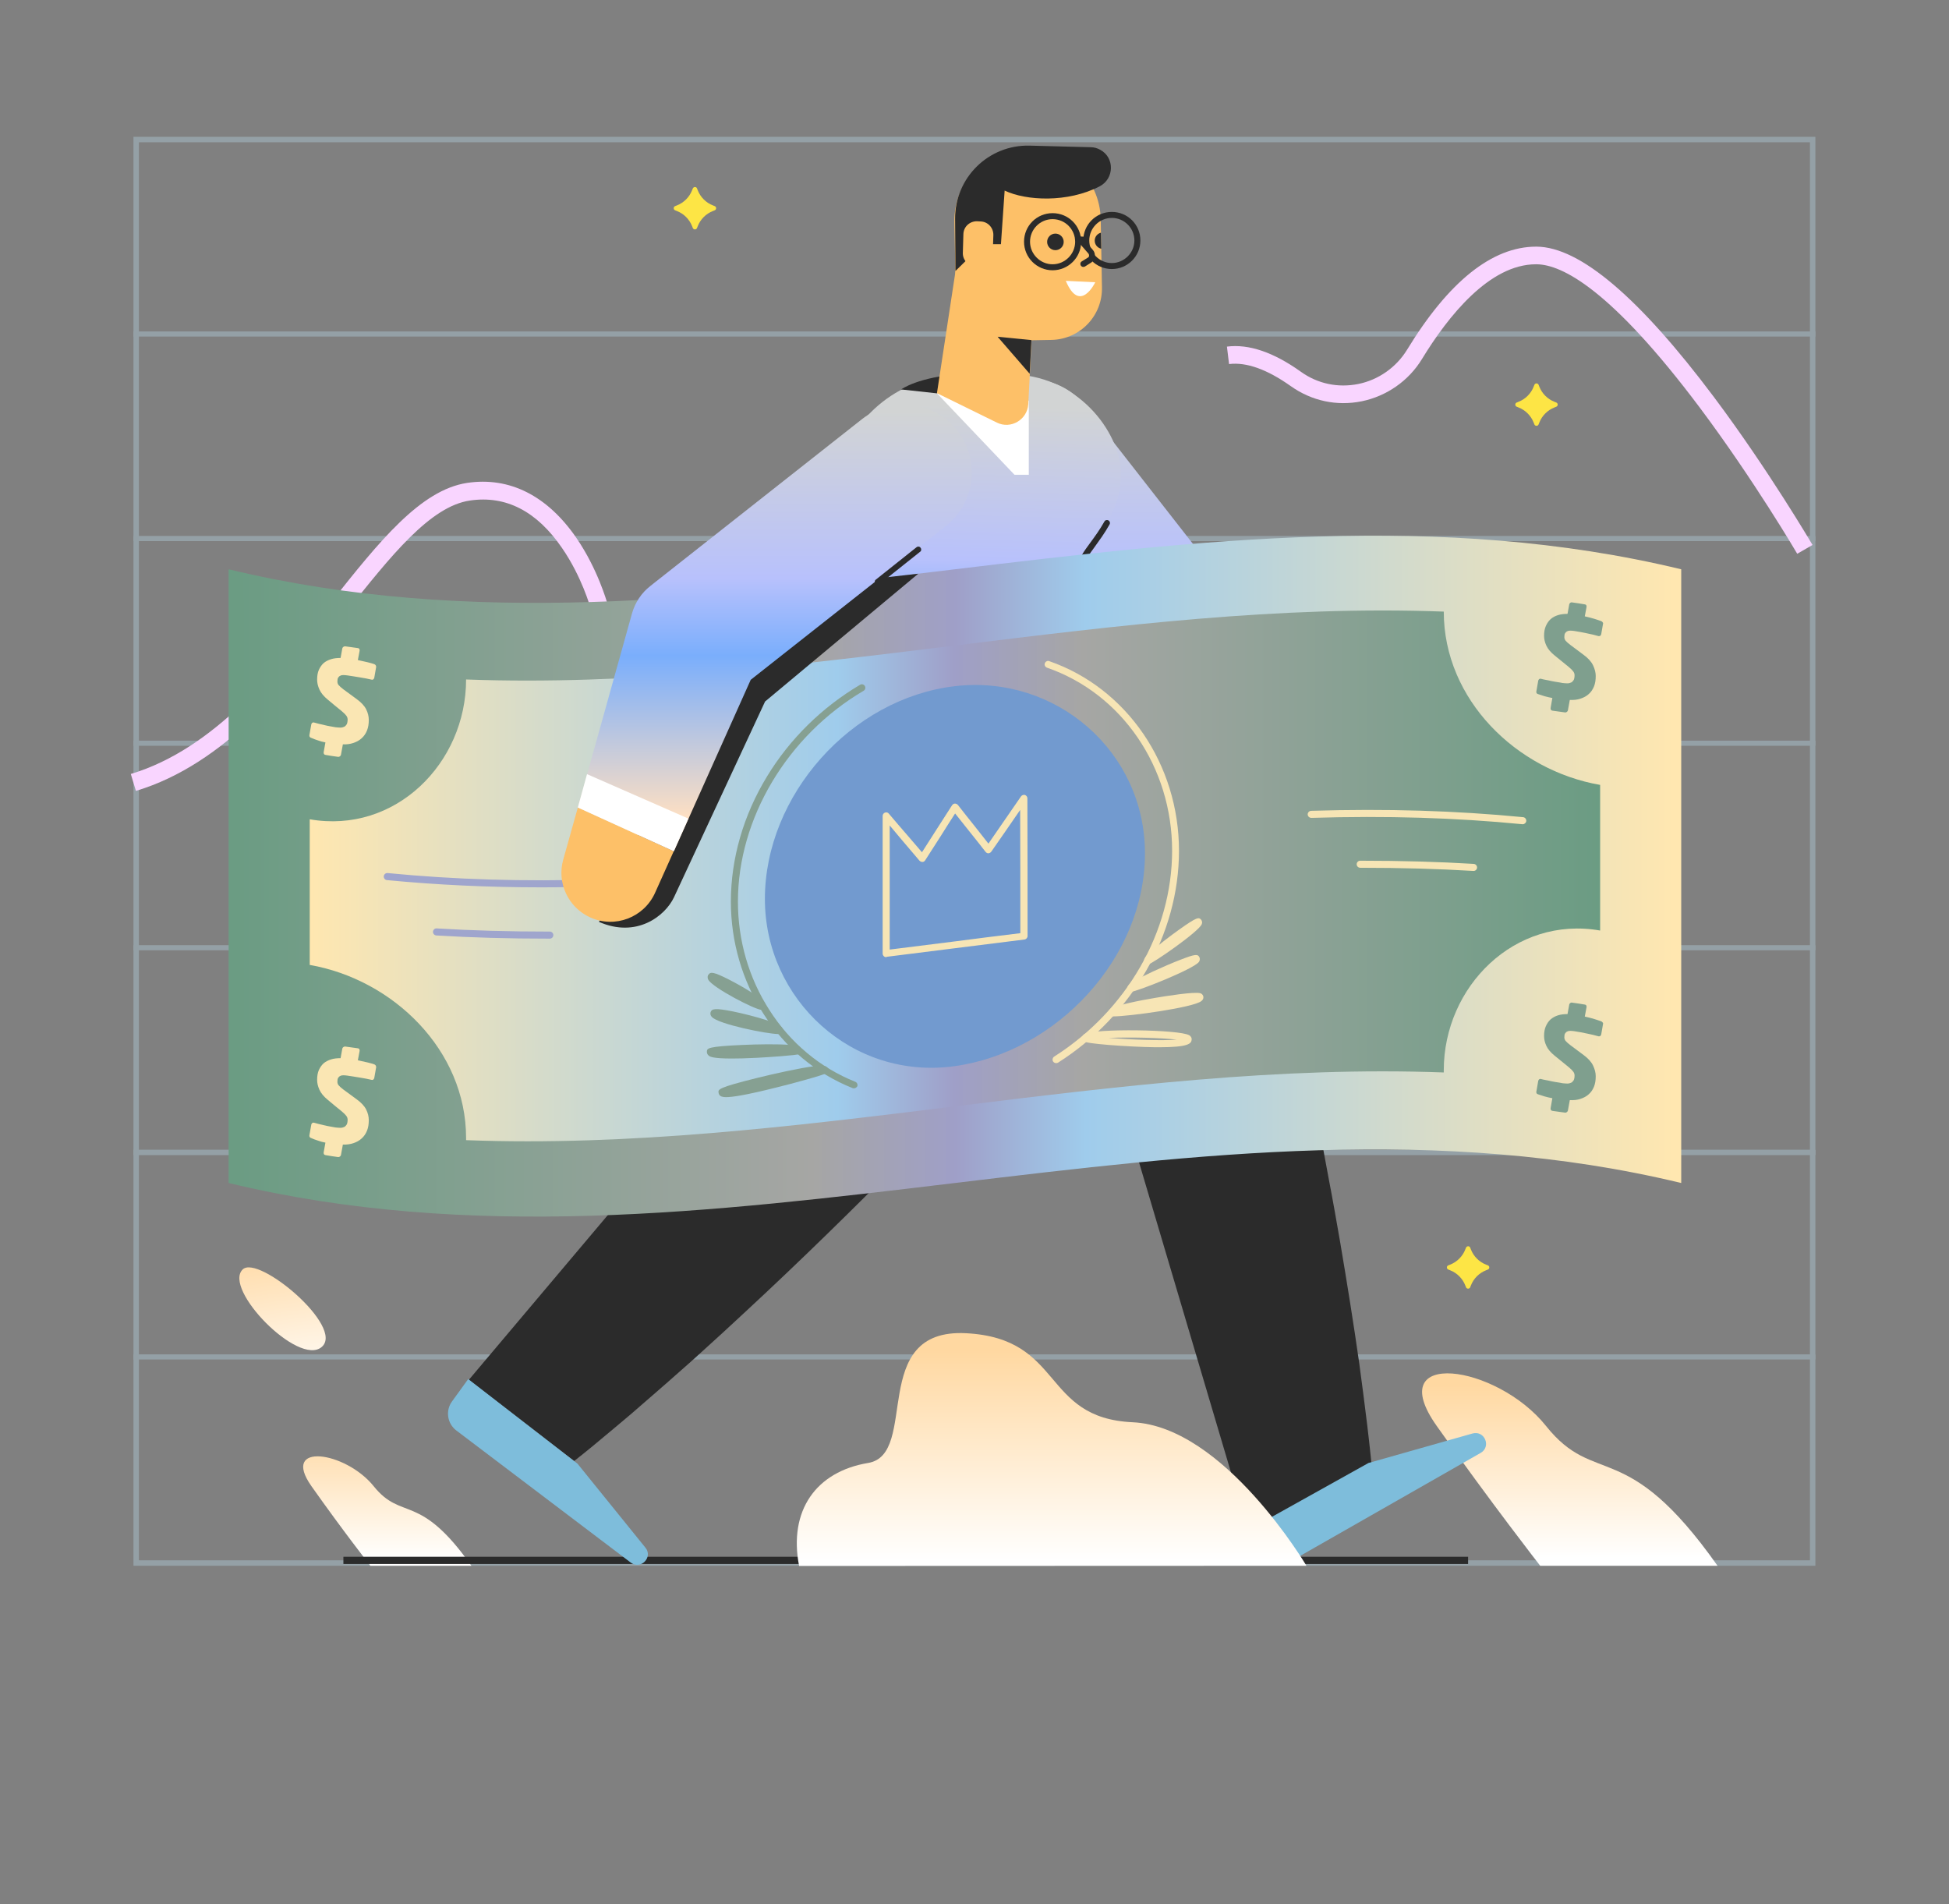 <?xml version="1.0" encoding="iso-8859-1"?>
<!-- Generator: Adobe Illustrator 23.0.2, SVG Export Plug-In . SVG Version: 6.00 Build 0)  -->
<svg version="1.1" id="Layer_1" xmlns="http://www.w3.org/2000/svg" xmlns:xlink="http://www.w3.org/1999/xlink" x="0px" y="0px"
	 viewBox="0 0 1105.6 1080" style="enable-background:new 0 0 1105.6 1080;" xml:space="preserve">
<rect x="0" y="0" width="1105.6" height="1080" fill="#808080" stroke="none"/>
<g style="opacity:0.3;">
	<g>
		<path style="fill:#C4ECFE;" d="M1026.7,80.7V885H78.8V80.7H1026.7 M1029.8,77.6H75.7v810.5h954.1L1029.8,77.6L1029.8,77.6z"/>
	</g>
	<g>
		<g>
			<rect x="75.7" y="652.2" style="fill:#C4ECFE;" width="954.1" height="2.9"/>
		</g>
		<g>
			<rect x="75.7" y="536.1" style="fill:#C4ECFE;" width="954.1" height="2.9"/>
		</g>
		<g>
			<rect x="75.7" y="652.2" style="fill:#C4ECFE;" width="954.1" height="2.9"/>
		</g>
		<g>
			<rect x="75.7" y="768.2" style="fill:#C4ECFE;" width="954.1" height="2.9"/>
		</g>
		<g>
			<rect x="75.7" y="420.1" style="fill:#C4ECFE;" width="954.1" height="2.9"/>
		</g>
		<g>
			<rect x="75.7" y="304" style="fill:#C4ECFE;" width="954.1" height="2.9"/>
		</g>
		<g>
			<rect x="75.7" y="188" style="fill:#C4ECFE;" width="954.1" height="2.9"/>
		</g>
	</g>
</g>
<path style="fill:#FDE545;" d="M395.4,106.9l0.4,1c1.5,3.9,4.7,7.1,8.6,8.6l1,0.4c1.1,0.4,1.1,2,0,2.4l-1,0.4
	c-3.9,1.5-7.1,4.7-8.6,8.6l-0.4,1c-0.4,1.1-2,1.1-2.4,0l-0.4-1c-1.5-3.9-4.7-7.1-8.6-8.6l-1-0.4c-1.1-0.4-1.1-2,0-2.4l1-0.4
	c3.9-1.5,7.1-4.7,8.6-8.6l0.4-1C393.5,105.8,395,105.8,395.4,106.9z"/>
<path style="fill:#FDE545;" d="M872.8,218.3l0.4,1c1.5,3.9,4.7,7.1,8.6,8.6l1,0.4c1.1,0.4,1.1,2,0,2.4l-1,0.4
	c-3.9,1.5-7.1,4.7-8.6,8.6l-0.4,1c-0.4,1.1-2,1.1-2.4,0l-0.4-1c-1.5-3.9-4.7-7.1-8.6-8.6l-1-0.4c-1.1-0.4-1.1-2,0-2.4l1-0.4
	c3.9-1.5,7.1-4.7,8.6-8.6l0.4-1C870.8,217.2,872.4,217.2,872.8,218.3z"/>
<g>
	<path style="fill:#F9D5FF;" d="M77.1,448.6l-2.9-9.6c47.5-14.3,82.8-58.6,113.9-97.8c27-34,50.4-63.3,76.9-67.3
		c24.1-3.6,45.6,7.3,62.1,31.4c12,17.6,17.1,36,17.4,36.8l-9.6,2.6c0-0.2-4.9-17.7-16.1-33.9c-14.3-20.9-31.9-29.9-52.2-26.9
		c-22.6,3.3-44.8,31.3-70.5,63.6C164,387.7,127.6,433.4,77.1,448.6z"/>
</g>
<linearGradient id="SVGID_1_" gradientUnits="userSpaceOnUse" x1="890.5" y1="607.074" x2="890.5" y2="507.897" gradientTransform="matrix(1 0 0 -1 0 1392)">
	<stop  offset="0.004" style="stop-color:#FFD8A1"/>
	<stop  offset="0.996" style="stop-color:#FFFFFF"/>
</linearGradient>
<path style="fill:url(#SVGID_1_);" d="M974.3,888.1c-52-73.7-69.3-44.2-97.3-79.3s-93.3-44.2-62,0s58.7,79.3,58.7,79.3H974.3z"/>
<linearGradient id="SVGID_2_" gradientUnits="userSpaceOnUse" x1="219.688" y1="582.277" x2="219.688" y2="506.946" gradientTransform="matrix(1 0 0 -1 0 1392)">
	<stop  offset="0.004" style="stop-color:#FFD8A1"/>
	<stop  offset="0.996" style="stop-color:#FFFFFF"/>
</linearGradient>
<path style="fill:url(#SVGID_2_);" d="M267.4,888.1c-29.6-42-39.4-25.2-55.4-45.1s-53.1-25.2-35.3,0s33.4,45.1,33.4,45.1H267.4z"/>
<rect x="194.8" y="883" style="fill:#2B2B2B;" width="638" height="4.1"/>
<g>
	<path style="fill:#FDE545;" d="M834,707.7l0.4,1c1.5,3.9,4.7,7.1,8.6,8.6l1,0.4c1.1,0.4,1.1,2,0,2.4l-1,0.4
		c-3.9,1.5-7.1,4.7-8.6,8.6l-0.4,1c-0.4,1.1-2,1.1-2.4,0l-0.4-1c-1.5-3.9-4.7-7.1-8.6-8.6l-1-0.4c-1.1-0.4-1.1-2,0-2.4l1-0.4
		c3.9-1.5,7.1-4.7,8.6-8.6l0.4-1C832.1,706.6,833.6,706.6,834,707.7z"/>
	
		<linearGradient id="SVGID_3_" gradientUnits="userSpaceOnUse" x1="686.097" y1="929" x2="686.097" y2="1172.004" gradientTransform="matrix(1 0 0 -1 0 1392)">
		<stop  offset="0" style="stop-color:#FFE0C2"/>
		<stop  offset="0.401" style="stop-color:#7AAEFC"/>
		<stop  offset="0.591" style="stop-color:#B8C1FC"/>
		<stop  offset="1" style="stop-color:#D2D4D4"/>
	</linearGradient>
	<path style="fill:url(#SVGID_3_);" d="M615.5,230.1L709.9,351l-7.9-7.6l113.6,95c11.8,9.8,13.3,27.4,3.5,39.2
		c-9,10.7-24.3,13-35.9,5.9L657,406.1c-2.5-1.6-4.7-3.5-6.4-5.7l-1.4-1.8l-94.4-120.9c-13.1-16.8-10.1-40.9,6.6-54
		C578.2,210.3,602.4,213.3,615.5,230.1z"/>
	<path style="fill:#2B2B2B;" d="M618.5,343.4l2.1,3.2l2,3.2l4.1,6.4l7.8,12.9c2.6,4.3,5.1,8.7,7.7,13l7.5,13.1
		c9.8,17.6,19.2,35.4,28.3,53.3s17.8,36.1,26.4,54.3c8.5,18.3,16.7,36.6,24.7,55.2l3.6,8.3l0.3,1.2c5,22.7,9.9,45.4,14.4,68.2
		l3.4,17.1L754,670c2.2,11.4,4.2,22.9,6.2,34.4c3.9,23,7.6,46,10.9,69.2c3.1,23.2,6.2,46.5,8.1,70.1L708,867.9l-79.8-269.1l3.9,9.6
		L520.9,394.1L618.5,343.4z"/>
	<g>
		<g>
			<path style="fill:#7EBDDB;" d="M839.9,824.1l-107.8,61.5c-5.6,3.2-12.8,1.3-16.2-4.2l-8.1-13.4l68.5-38.2l58.9-16.7
				C842.2,811.1,846.1,820.6,839.9,824.1z"/>
		</g>
	</g>
	<g>
		<path style="fill:#2B2B2B;" d="M595.4,384.9c-2.4,21.5-6.1,42.8-10.1,63.9c-4.1,21.1-8.7,42.2-13.7,63.1
			c-2.6,10.5-5.1,20.9-7.8,31.3c-1.4,5.2-2.7,10.4-4.1,15.6l-4.3,15.6l-2.1,7.8l-2.2,7.8l-2.2,7.8l-1.1,3.9l-0.6,1.9l-0.3,1
			l-0.1,0.5l-0.3,1.2l-0.3,1.3l-0.4,1.4c-0.3,0.9-0.6,1.8-0.9,2.8c-0.6,1.8-1.3,3.6-2,5.4c-1.5,3.6-3.2,7-5.1,10.3
			c-1.9,3.3-4.1,6.5-6.4,9.5c-0.6,0.8-1.2,1.5-1.8,2.2l-0.9,1.1l-0.5,0.5c-0.2,0.2-0.3,0.4-0.4,0.4l-1.4,1.4L515,654.4
			c-30.4,30.8-61.3,61.1-93.2,90.6l-12,11.1l-12.1,11c-4,3.7-8.1,7.3-12.2,10.9c-4,3.6-8.2,7.2-12.3,10.8L361,799.4
			c-2.1,1.8-4.1,3.6-6.2,5.3l-6.3,5.3c-4.2,3.5-8.4,7-12.6,10.5c-4.3,3.4-5.8,4.8-10.2,8.2l-59.8-46L432.7,585l10.4-12.4l1.3-1.5
			c0.1-0.1,0,0,0,0l-0.1,0.2l-0.3,0.3c-0.2,0.2-0.4,0.5-0.5,0.7c-0.7,0.9-1.3,1.9-1.9,2.9s-1,2.1-1.5,3.2c-0.2,0.5-0.4,1.1-0.6,1.6
			l-0.2,0.8l-0.2,0.7l6.9-30.9l14-63.2L488,361L595.4,384.9z"/>
		<g>
			<g>
				<path style="fill:#7EBDDB;" d="M357.8,886.3l-98.9-74.9c-5.2-3.9-6.3-11.3-2.5-16.5l9.2-12.7l62,48l38.5,47.6
					C370.6,883.2,363.5,890.6,357.8,886.3z"/>
			</g>
		</g>
	</g>
	<g>
		<g>
			<path style="fill:#2B2B2B;" d="M495.7,337.1c-10.8,28.9,2.9,69,35.7,68.4c25.3-0.4,27.1,0.6,37.7,0.4
				c33.7-0.6,56.4-35.3,46.2-67.4L495.7,337.1z"/>
			
				<linearGradient id="SVGID_4_" gradientUnits="userSpaceOnUse" x1="541.094" y1="946.261" x2="541.094" y2="1160.236" gradientTransform="matrix(1 0.026 0.026 -1 -14.153 1376.348)">
				<stop  offset="0" style="stop-color:#FFE0C2"/>
				<stop  offset="0.401" style="stop-color:#7AAEFC"/>
				<stop  offset="0.591" style="stop-color:#B8C1FC"/>
				<stop  offset="1" style="stop-color:#D2D4D4"/>
			</linearGradient>
			<path style="fill:url(#SVGID_4_);" d="M615.3,338.5c0,0-2.7-7.3-2.6-16.9c0-9.7,23.6-24.3,23.1-53.7c-0.4-22.6-24.5-56-63.9-55.6
				l-31.7,1.3c-34.6,0.3-62.1,30.4-63.6,54.4h-0.1c0,0.7,0,1.4,0.1,2c0,0.2,0,0.4,0,0.6l0,0c1.9,40,29.7,38.3,19.2,66.6L615.3,338.5
				z"/>
			<polygon style="fill:#FFFFFF;" points="583.6,269.3 575.5,269.3 531.5,223.1 583.6,227.3 			"/>
			<g>
				<path style="fill:#2B2B2B;" d="M612.7,323.2c-0.1,0-0.2,0-0.3,0c-0.9-0.2-1.5-1.1-1.3-2c0.9-4.5,3.8-8.5,7.4-13.4
					c2.5-3.4,5.3-7.2,8-12c0.4-0.8,1.5-1.1,2.3-0.6c0.8,0.4,1.1,1.5,0.6,2.3c-2.8,5-5.7,8.9-8.2,12.4c-3.4,4.6-6,8.3-6.9,12.2
					C614.2,322.6,613.5,323.2,612.7,323.2z"/>
			</g>
			<path style="fill:#2B2B2B;" d="M531.5,223.1l-20.3-2.2c0,0,9.2-7.1,34.8-8.9L531.5,223.1z"/>
			<path style="fill:#FDC068;" d="M565.5,239.7l-34-16.7l11.9-78.2l44,4.6l-4.1,79.9C582.7,238.1,573.4,243.6,565.5,239.7z"/>
			<g>
				<g>
					<path id="SVGID_87_" style="fill:#FDC068;" d="M596.4,192.8l-27.7,0.5c-14.3,0.3-26.2-11.1-26.5-25.5l-0.8-41.8
						c-0.4-22.9,17.8-41.9,40.7-42.3l0,0c22.9-0.4,41.9,17.8,42.3,40.7l0.7,38.3C625.6,179,612.7,192.5,596.4,192.8z"/>
				</g>
				<g>
					<path style="fill:#2B2B2B;" d="M624.7,141.1c-2.1-0.5-3.7-2.3-3.7-4.6c0-2.2,1.5-4,3.5-4.5L624.7,141.1z"/>
				</g>
			</g>
			<path style="fill:#FFFFFF;" d="M621.3,160.1c0,0-8.7,18.3-16.7-0.8L621.3,160.1z"/>
			<polygon style="fill:#2B2B2B;" points="585.1,192.9 565.9,191 584.1,212 			"/>
			<circle style="fill:#2B2B2B;" cx="598.7" cy="137.2" r="4.7"/>
		</g>
		<g>
			<path style="fill:#2B2B2B;" d="M630.7,152.6c-8.9,0-16.2-7.2-16.2-16.2s7.2-16.2,16.2-16.2s16.2,7.2,16.2,16.2
				S639.6,152.6,630.7,152.6z M630.7,123.6c-7.1,0-12.8,5.8-12.8,12.8s5.8,12.8,12.8,12.8s12.8-5.8,12.8-12.8
				S637.8,123.6,630.7,123.6z"/>
		</g>
		<g>
			<path style="fill:#FDC068;" d="M612.7,135.8l6,6.9c1.2,1.4,1,3.5-0.4,4.6l-3.8,2.4"/>
			<path style="fill:#2B2B2B;" d="M614.5,151.4c-0.5,0-1.1-0.3-1.4-0.8c-0.5-0.8-0.3-1.8,0.5-2.3l3.7-2.3c0.3-0.2,0.5-0.6,0.5-1
				s-0.1-0.9-0.4-1.2l-6-6.9c-0.6-0.7-0.5-1.7,0.2-2.3s1.7-0.5,2.3,0.2l6,6.9c0.9,1,1.3,2.4,1.2,3.7s-0.8,2.5-1.8,3.3l-0.1,0.1
				l-3.8,2.4C615.1,151.3,614.8,151.4,614.5,151.4z M618.3,147.3L618.3,147.3L618.3,147.3z"/>
		</g>
		<g>
			<path style="fill:#2B2B2B;" d="M597.1,153.3c-8.9,0-16.2-7.2-16.2-16.2s7.2-16.2,16.2-16.2s16.2,7.2,16.2,16.2
				S606,153.3,597.1,153.3z M597.1,124.3c-7.1,0-12.8,5.8-12.8,12.8s5.8,12.8,12.8,12.8s12.8-5.8,12.8-12.8S604.2,124.3,597.1,124.3
				z"/>
		</g>
		<g>
			<path style="fill:#2B2B2B;" d="M616.2,137.6L616.2,137.6l-4.8-0.2c-0.9,0-1.6-0.8-1.6-1.7s0.8-1.6,1.7-1.6l4.7,0.2
				c0.9,0,1.6,0.8,1.6,1.7C617.8,136.9,617.1,137.6,616.2,137.6z"/>
		</g>
		<path style="fill:#2B2B2B;" d="M623.8,105.7c-18.2,9.4-41.7,8.2-53.9,2.4l-2.1,30.4h-10.3L542,153.7l-0.2-29.5
			c-0.2-23.3,18.9-42.2,42.3-41.6l34.7,0.9c1.9,0,3.8,0.6,5.4,1.5l0,0C632.3,89.4,632.2,101.3,623.8,105.7z"/>
		<path style="fill:#FDC068;" d="M553.4,151l9.5,0.3l0.6-17.9c0.1-4.2-3.1-7.7-7.3-7.8l-1.9-0.1c-4.2-0.1-7.7,3.1-7.8,7.3l-0.3,10.3
			C545.9,147.4,549.2,150.9,553.4,151z"/>
	</g>
</g>
<g>
	<g>
		
			<linearGradient id="SVGID_5_" gradientUnits="userSpaceOnUse" x1="133.228" y1="895.05" x2="949.977" y2="895.05" gradientTransform="matrix(1 0 0 -1 0 1392)">
			<stop  offset="0" style="stop-color:#6B9C83"/>
			<stop  offset="0.401" style="stop-color:#A6A6A4"/>
			<stop  offset="0.501" style="stop-color:#9F9FC8"/>
			<stop  offset="0.591" style="stop-color:#9FCCEC"/>
			<stop  offset="1" style="stop-color:#FFE7B0"/>
		</linearGradient>
		<path style="fill:url(#SVGID_5_);" d="M953.7,671c-273.9-66-550.1,66-824,0c0-116,0-232.1,0-348.1c273.9,66,550.1-66,824,0
			C953.7,438.9,953.7,554.9,953.7,671z"/>
		
			<linearGradient id="SVGID_6_" gradientUnits="userSpaceOnUse" x1="175.7" y1="895.191" x2="907.7" y2="895.191" gradientTransform="matrix(1 0 0 -1 0 1392)">
			<stop  offset="0" style="stop-color:#FFE7B0"/>
			<stop  offset="0.409" style="stop-color:#9FCCEC"/>
			<stop  offset="0.499" style="stop-color:#9F9FC8"/>
			<stop  offset="0.599" style="stop-color:#A6A6A4"/>
			<stop  offset="1" style="stop-color:#6B9C83"/>
		</linearGradient>
		<path style="fill:url(#SVGID_6_);" d="M907.7,445.2c0,27.5,0,55.1,0,82.6c-48.5-8.5-88.7,31.8-88.7,79.3c0,0.4,0,0.8,0,1.2
			c-186.2-6.9-368.5,45.4-554.6,38.4c0-0.4,0-0.8,0-1.2c0-49.8-41.3-89.9-88.7-98.2c0-27.5,0-55.1,0-82.6
			c48.5,8.5,88.7-31.8,88.7-79.3c186.1,6.9,368.4-45.4,554.6-38.5C819,396.9,860.3,437,907.7,445.2z"/>
		<g>
			<path style="fill:#7F9F8E;" d="M909.4,353.5c-0.4,2.5-0.7,3.8-1.1,6.3c-0.1,0.3-0.3,0.6-0.5,0.8c-0.2,0.2-0.5,0.2-0.9,0.2
				c-0.1,0-0.1,0-0.1,0c-2-0.6-4.2-1.1-6.7-1.6s-4.8-1-7-1.3c-0.8-0.1-1.6-0.2-2.3-0.2s-1.3,0.1-1.8,0.4c-0.5,0.2-0.9,0.6-1.2,1.1
				s-0.4,1.2-0.4,2.2c0,0.7,0.2,1.3,0.7,2c0.5,0.6,1.4,1.4,2.7,2.4c3,2.2,4.5,3.4,7.5,5.6c2.6,1.9,4.4,3.9,5.4,6s1.5,4.1,1.5,6
				c0,2.3-0.3,4.3-1,6s-1.7,3.2-3,4.3c-1.3,1.2-2.9,2-4.7,2.6s-3.8,0.8-6,0.7c-0.4,2.4-0.7,3.6-1.1,6c-0.1,0.3-0.3,0.6-0.6,0.8
				c-0.3,0.2-0.6,0.3-0.9,0.3c-2.9-0.4-4.3-0.6-7.2-1c-0.7-0.1-1.1-0.5-1.1-1.3c0-0.1,0-0.1,0-0.2c0.4-2.3,0.6-3.4,1-5.7
				c-1.6-0.3-3.1-0.6-4.4-1c-1.3-0.4-2.6-0.8-3.7-1.2c-0.7-0.2-1-0.6-1-1.2c0-0.1,0-0.1,0-0.2c0.4-2.5,0.7-3.8,1.1-6.3
				c0.1-0.3,0.3-0.6,0.5-0.8c0.3-0.2,0.6-0.3,0.9-0.2c0.1,0,0.1,0,0.1,0c0.7,0.2,1.5,0.4,2.6,0.6s2.2,0.4,3.4,0.7
				c1.2,0.2,2.3,0.5,3.4,0.6c1.1,0.2,2.1,0.3,2.8,0.5c1,0.1,1.9,0.2,2.8,0.2c0.8,0,1.6-0.2,2.2-0.5c0.6-0.3,1-0.8,1.4-1.4
				c0.3-0.6,0.5-1.5,0.5-2.7c0-0.7-0.2-1.4-0.7-2.1s-1.3-1.5-2.6-2.6c-3.2-2.6-4.8-3.9-8-6.5c-2.2-1.8-3.8-3.6-4.7-5.6
				c-0.9-1.9-1.3-3.8-1.3-5.5c0-2.2,0.3-4,1-5.6s1.6-2.9,2.7-3.9s2.6-1.8,4.2-2.3c1.6-0.5,3.4-0.7,5.4-0.7c0.4-2.2,0.6-3.3,1-5.5
				c0.1-0.3,0.3-0.6,0.6-0.8c0.3-0.2,0.6-0.3,1-0.2c2.9,0.4,4.3,0.6,7.2,1.1c0.7,0.1,1,0.5,1,1.2c0,0.1,0,0.2,0,0.3
				c-0.4,2.1-0.6,3.2-1,5.3c1.9,0.4,3.7,0.9,5.4,1.4s3,1,3.9,1.3c0.3,0.1,0.5,0.3,0.7,0.5S909.3,353.2,909.4,353.5
				C909.4,353.4,909.4,353.4,909.4,353.5z"/>
		</g>
		<g>
			<path style="fill:#7F9F8E;" d="M909.4,580.5c-0.4,2.5-0.7,3.8-1.1,6.3c-0.1,0.3-0.3,0.6-0.5,0.8s-0.5,0.2-0.9,0.2
				c-0.1,0-0.1,0-0.1,0c-2-0.6-4.2-1.1-6.7-1.6s-4.8-1-7-1.3c-0.8-0.1-1.6-0.2-2.3-0.2s-1.3,0.1-1.8,0.4c-0.5,0.2-0.9,0.6-1.2,1.1
				s-0.4,1.2-0.4,2.2c0,0.7,0.2,1.3,0.7,2c0.5,0.6,1.4,1.4,2.7,2.4c3,2.2,4.5,3.4,7.5,5.6c2.6,1.9,4.4,3.9,5.4,6s1.5,4.1,1.5,6
				c0,2.3-0.3,4.3-1,6s-1.7,3.2-3,4.3c-1.3,1.2-2.9,2-4.7,2.6s-3.8,0.8-6,0.7c-0.4,2.4-0.7,3.6-1.1,6c-0.1,0.3-0.3,0.6-0.6,0.8
				s-0.6,0.3-0.9,0.3c-2.9-0.4-4.3-0.6-7.2-1c-0.7-0.1-1.1-0.5-1.1-1.3c0-0.1,0-0.1,0-0.2c0.4-2.3,0.6-3.4,1-5.7
				c-1.6-0.3-3.1-0.6-4.4-1c-1.3-0.4-2.6-0.8-3.7-1.2c-0.7-0.2-1-0.6-1-1.2c0-0.1,0-0.1,0-0.2c0.4-2.5,0.7-3.8,1.1-6.3
				c0.1-0.3,0.3-0.6,0.5-0.8c0.3-0.2,0.6-0.3,0.9-0.2c0.1,0,0.1,0,0.1,0c0.7,0.2,1.5,0.4,2.6,0.6c1.1,0.2,2.2,0.4,3.4,0.7
				c1.2,0.2,2.3,0.5,3.4,0.6c1.1,0.2,2.1,0.3,2.8,0.5c1,0.1,1.9,0.2,2.8,0.2c0.8,0,1.6-0.2,2.2-0.5c0.6-0.3,1-0.8,1.4-1.4
				c0.3-0.6,0.5-1.5,0.5-2.7c0-0.7-0.2-1.4-0.7-2.1c-0.5-0.7-1.3-1.5-2.6-2.6c-3.2-2.6-4.8-3.9-8-6.5c-2.2-1.8-3.8-3.6-4.7-5.6
				c-0.9-1.9-1.3-3.8-1.3-5.5c0-2.2,0.3-4,1-5.6s1.6-2.9,2.7-3.9c1.2-1,2.6-1.8,4.2-2.3c1.6-0.5,3.4-0.7,5.4-0.7
				c0.4-2.2,0.6-3.3,1-5.5c0.1-0.3,0.3-0.6,0.6-0.8s0.6-0.3,1-0.2c2.9,0.4,4.3,0.6,7.2,1.1c0.7,0.1,1,0.5,1,1.2c0,0.1,0,0.2,0,0.3
				c-0.4,2.1-0.6,3.2-1,5.3c1.9,0.4,3.7,0.9,5.4,1.4s3,1,3.9,1.3c0.3,0.1,0.5,0.3,0.7,0.5S909.3,580.2,909.4,580.5
				C909.4,580.4,909.4,580.4,909.4,580.5z"/>
		</g>
		<g>
			<path style="fill:#FAE6B3;" d="M213.4,378.2c-0.4,2.5-0.7,3.8-1.1,6.3c-0.1,0.3-0.3,0.6-0.5,0.8c-0.2,0.2-0.5,0.3-0.9,0.2
				c-0.1,0-0.1,0-0.1,0c-2-0.5-4.2-0.9-6.7-1.3s-4.8-0.8-7-1.1c-0.8-0.1-1.6-0.2-2.3-0.2s-1.3,0.1-1.8,0.4c-0.5,0.2-0.9,0.6-1.2,1.1
				s-0.4,1.2-0.4,2.2c0,0.7,0.2,1.4,0.7,2s1.4,1.4,2.7,2.4c3,2.2,4.5,3.3,7.5,5.5c2.6,1.9,4.4,3.8,5.4,5.8s1.5,4,1.5,6
				c0,2.3-0.3,4.3-1,6c-0.7,1.8-1.7,3.2-3,4.4c-1.3,1.2-2.9,2.1-4.7,2.7s-3.8,0.9-6,0.8c-0.4,2.4-0.7,3.6-1.1,6
				c-0.1,0.3-0.3,0.6-0.6,0.8c-0.3,0.2-0.6,0.3-0.9,0.3c-2.9-0.4-4.3-0.6-7.2-1.1c-0.7-0.1-1.1-0.5-1.1-1.3c0-0.1,0-0.1,0-0.2
				c0.4-2.3,0.6-3.4,1-5.6c-1.6-0.3-3.1-0.7-4.4-1.2c-1.3-0.4-2.6-0.9-3.7-1.4c-0.7-0.2-1-0.7-1-1.3c0-0.1,0-0.1,0-0.2
				c0.4-2.5,0.7-3.7,1.1-6.2c0.1-0.3,0.3-0.6,0.5-0.8c0.3-0.2,0.6-0.3,0.9-0.2c0.1,0,0.1,0,0.1,0c0.7,0.2,1.5,0.4,2.6,0.7
				c1.1,0.3,2.2,0.5,3.4,0.8s2.3,0.5,3.4,0.7c1.1,0.2,2.1,0.4,2.8,0.5c1,0.1,1.9,0.2,2.8,0.2c0.8,0,1.6-0.2,2.2-0.5
				c0.6-0.3,1-0.8,1.4-1.4c0.3-0.6,0.5-1.5,0.5-2.7c0-0.7-0.2-1.4-0.7-2.1s-1.3-1.5-2.6-2.6c-3.2-2.6-4.8-3.9-8-6.6
				c-2.2-1.8-3.8-3.7-4.7-5.7s-1.3-3.8-1.3-5.6c0-2.2,0.3-4,1-5.6c0.7-1.5,1.6-2.8,2.7-3.8c1.2-1,2.6-1.7,4.2-2.2
				c1.6-0.5,3.4-0.7,5.4-0.7c0.4-2.2,0.6-3.3,1-5.5c0.1-0.3,0.3-0.6,0.6-0.8c0.3-0.2,0.6-0.3,1-0.3c2.9,0.4,4.3,0.6,7.2,1
				c0.7,0.1,1,0.5,1,1.2c0,0.1,0,0.2,0,0.3c-0.4,2.1-0.6,3.2-1,5.3c1.9,0.4,3.7,0.8,5.4,1.2c1.7,0.4,3,0.8,3.9,1.1
				c0.3,0.1,0.5,0.3,0.7,0.5s0.3,0.4,0.3,0.7C213.4,378,213.4,378.1,213.4,378.2z"/>
		</g>
		<g>
			<path style="fill:#FAE6B3;" d="M213.4,605.2c-0.4,2.5-0.7,3.8-1.1,6.3c-0.1,0.3-0.3,0.6-0.5,0.8s-0.5,0.3-0.9,0.2
				c-0.1,0-0.1,0-0.1,0c-2-0.5-4.2-0.9-6.7-1.3c-2.5-0.4-4.8-0.8-7-1.1c-0.8-0.1-1.6-0.2-2.3-0.2s-1.3,0.1-1.8,0.4
				c-0.5,0.2-0.9,0.6-1.2,1.1s-0.4,1.2-0.4,2.2c0,0.7,0.2,1.4,0.7,2s1.4,1.4,2.7,2.4c3,2.2,4.5,3.3,7.5,5.5c2.6,1.9,4.4,3.8,5.4,5.8
				s1.5,4,1.5,6c0,2.3-0.3,4.3-1,6c-0.7,1.8-1.7,3.2-3,4.4s-2.9,2.1-4.7,2.7c-1.8,0.6-3.8,0.9-6,0.8c-0.4,2.4-0.7,3.6-1.1,6
				c-0.1,0.3-0.3,0.6-0.6,0.8s-0.6,0.3-0.9,0.3c-2.9-0.4-4.3-0.6-7.2-1.1c-0.7-0.1-1.1-0.5-1.1-1.3c0-0.1,0-0.1,0-0.2
				c0.4-2.3,0.6-3.4,1-5.6c-1.6-0.3-3.1-0.7-4.4-1.2c-1.3-0.4-2.6-0.9-3.7-1.4c-0.7-0.2-1-0.7-1-1.3c0-0.1,0-0.1,0-0.2
				c0.4-2.5,0.7-3.7,1.1-6.2c0.1-0.3,0.3-0.6,0.5-0.8c0.3-0.2,0.6-0.3,0.9-0.2c0.1,0,0.1,0,0.1,0c0.7,0.2,1.5,0.4,2.6,0.7
				s2.2,0.5,3.4,0.8s2.3,0.5,3.4,0.7c1.1,0.2,2.1,0.4,2.8,0.5c1,0.1,1.9,0.2,2.8,0.2c0.8,0,1.6-0.2,2.2-0.5c0.6-0.3,1-0.8,1.4-1.4
				c0.3-0.6,0.5-1.5,0.5-2.7c0-0.7-0.2-1.4-0.7-2.1c-0.5-0.7-1.3-1.5-2.6-2.6c-3.2-2.6-4.8-3.9-8-6.6c-2.2-1.8-3.8-3.7-4.7-5.7
				s-1.3-3.8-1.3-5.6c0-2.2,0.3-4,1-5.6c0.7-1.5,1.6-2.8,2.7-3.8c1.2-1,2.6-1.7,4.2-2.2c1.6-0.5,3.4-0.7,5.4-0.7
				c0.4-2.2,0.6-3.3,1-5.5c0.1-0.3,0.3-0.6,0.6-0.8s0.6-0.3,1-0.3c2.9,0.4,4.3,0.6,7.2,1c0.7,0.1,1,0.5,1,1.2c0,0.1,0,0.2,0,0.3
				c-0.4,2.1-0.6,3.2-1,5.3c1.9,0.4,3.7,0.8,5.4,1.2s3,0.8,3.9,1.1c0.3,0.1,0.5,0.3,0.7,0.5s0.3,0.4,0.3,0.7
				C213.4,605,213.4,605.1,213.4,605.2z"/>
		</g>
		<path style="fill:#729ACF;" d="M649.5,484.2c-0.1,59.1-49.9,112.4-107.8,120.5c-58.2,8.2-107.9-37.8-107.8-95
			c0.1-58.5,48.8-113.6,107.8-120.5C598.9,382.5,649.6,426.2,649.5,484.2z"/>
		<g>
			<g>
				<path style="fill:#F7E5B5;" d="M599.1,603c-0.7,0-1.3-0.3-1.7-0.9c-0.6-0.9-0.3-2.2,0.6-2.8c41.2-26.2,66.9-70.9,66.9-116.8
					c0-47.4-28.5-89.1-71-103.8c-1-0.4-1.6-1.5-1.2-2.5c0.4-1,1.5-1.6,2.5-1.2c44,15.3,73.6,58.5,73.6,107.6
					c0,47.2-26.3,93.3-68.7,120.2C599.8,602.9,599.5,603,599.1,603z"/>
			</g>
			<g>
				<path style="fill:#F7E5B5;" d="M651.1,546.9c-0.6,0-1.2-0.3-1.6-0.7l0,0c-1.6-2,0.6-4.1,4.4-7.3c3.7-3.2,9.6-7.8,15.1-11.7
					c10.1-7.2,11-7,12.3-5.6l0.1,0.1c0.5,0.7,0.7,1.6,0.3,2.5c-1.6,4.2-27.9,22.4-30.3,22.8C651.4,546.9,651.3,546.9,651.1,546.9z
					 M652.7,543.7L652.7,543.7L652.7,543.7z M652.7,543.6L652.7,543.6L652.7,543.6z"/>
			</g>
			<g>
				<path style="fill:#F7E5B5;" d="M641.4,562.6L641.4,562.6c-0.8-0.1-1.4-0.5-1.7-1.2l0,0c-1.1-2.3,1.9-4,4.6-5.5
					c2.4-1.3,5.8-3,9.8-4.9c5.2-2.4,11-4.9,15.7-6.7c8-3.1,9.7-3.3,10.6-1.3c0.2,0.4,0.5,1.4-0.3,2.6
					C677.1,549.7,644.5,562.6,641.4,562.6z M643.3,559.8L643.3,559.8L643.3,559.8z"/>
			</g>
			<g>
				<path style="fill:#F7E5B5;" d="M631.7,576.5c-0.8,0-1.4,0-1.6-0.1c-0.6-0.3-1.1-0.8-1.3-1.5l0,0c-0.1-0.4-0.2-1.5,0.9-2.4
					c2.7-2.3,17.2-5.1,25.6-6.5c5.2-0.9,22.5-3.7,25.7-2.6c1.2,0.4,1.5,1.4,1.6,1.8c0.1,0.4,0.2,1.6-1.1,2.6
					C677,571.5,640.3,576.5,631.7,576.5z M632.8,574.1L632.8,574.1L632.8,574.1z"/>
			</g>
			<g>
				<path style="fill:#F7E5B5;" d="M657.5,594c-0.7,0-1.4,0-2.1,0c-7.7-0.1-17.5-0.6-26.4-1.3c-3.9-0.3-7.3-0.7-9.7-1
					c-3.4-0.5-5.5-0.8-5.5-2.9c0-0.5,0.2-1.5,1.4-2.3c5.6-3.2,53.9-2.6,59.4,0.7c1.2,0.7,1.4,1.7,1.4,2.3
					C675.9,591.9,674.4,594,657.5,594z M628.9,588.7c12.2,1,30,1.7,38.6,1C658.8,588.6,640.9,588.2,628.9,588.7z"/>
			</g>
		</g>
		<g>
			<g>
				<path style="fill:#86A092;" d="M484.4,617.3c-0.2,0-0.5,0-0.7-0.1c-20.8-8.3-38.3-22.9-50.7-42.3c-12-18.9-18.4-40.8-18.4-63.5
					c0-24.4,7.1-49,20.5-71c13-21.4,31.3-39.3,52.8-52c1-0.6,2.2-0.2,2.7,0.7c0.6,1,0.2,2.2-0.7,2.7
					c-43.3,25.5-71.3,72.4-71.3,119.6c0,21.9,6.1,43.2,17.8,61.4c11.9,18.7,28.8,32.8,48.8,40.8c1,0.4,1.5,1.6,1.1,2.6
					C485.9,616.8,485.2,617.3,484.4,617.3z"/>
			</g>
			<g>
				<path style="fill:#86A092;" d="M432,572.8L432,572.8c-3.5,0-27.7-12.5-30.2-17.1c-0.7-1.3-0.3-2.4,0-2.8c0,0,0-0.1,0.1-0.1
					c1.2-1.7,3-1.5,11.2,2.6c4.9,2.5,10.4,5.6,14.4,8.3c5.4,3.5,7.9,5.7,6.5,8C433.8,572.1,433.2,572.8,432,572.8z M430.6,569.7
					L430.6,569.7L430.6,569.7z"/>
			</g>
			<g>
				<path style="fill:#86A092;" d="M441.4,586.5c-6,0-33.8-5.5-37.6-9.7c-1.1-1.2-0.8-2.3-0.7-2.7c0.7-2,2.6-2.4,12.7-0.4
					c5.9,1.2,12.9,3,18.3,4.7c8.2,2.6,10.5,4.1,9.8,6.5c-0.1,0.4-0.5,1.2-1.7,1.5C442.1,586.5,441.8,586.5,441.4,586.5z
					 M440.1,583.9L440.1,583.9L440.1,583.9z M418.7,578.4c1.4,0.4,2.9,0.7,4.6,1.1C421.8,579.1,420.3,578.8,418.7,578.4z"/>
			</g>
			<g>
				<path style="fill:#86A092;" d="M415.1,600.4c-10.9,0-12.4-1.1-13-1.6c-0.8-0.6-1.2-1.5-1.1-2.5c0.2-1.7,0.3-2.7,19.9-3.6
					c8.8-0.4,20.6-0.6,27.4,0c2.8,0.2,6.7,0.6,6.5,3.4l0,0c0,0.7-0.5,1.4-1.1,1.7c-1.6,0.8-18.6,1.9-24.6,2.2
					C423.2,600.3,418.6,600.4,415.1,600.4z M450.7,595.9L450.7,595.9L450.7,595.9z M450.7,595.9L450.7,595.9L450.7,595.9z"/>
			</g>
			<g>
				<path style="fill:#86A092;" d="M411.9,622.3c-1.7,0-2.3-0.3-2.7-0.4c-1-0.4-1.5-1.2-1.6-2.2c-0.2-1.8-0.3-2.8,21.9-8.3
					c10.1-2.5,23.8-5.5,31.9-6.6c4.5-0.6,8-0.8,8.4,1.9c0.1,0.7-0.2,1.5-0.8,1.9c-1.4,1.1-20.6,6.3-28.1,8.1
					C422.7,621.3,415.2,622.3,411.9,622.3z M465.8,607.2L465.8,607.2L465.8,607.2z"/>
			</g>
		</g>
		<g>
			<path style="fill:#F7E5B5;" d="M502.7,542.9c-0.5,0-1-0.2-1.3-0.5c-0.4-0.4-0.7-0.9-0.7-1.5v-78.1c0-0.8,0.5-1.6,1.3-1.9
				s1.7-0.1,2.2,0.6c3.4,4,6.8,8,10.3,12c2.8,3.3,5.7,6.6,8.5,9.9c2.6-4,5.2-8.1,7.8-12.2c3.1-4.8,6.2-9.7,9.3-14.5
				c0.4-0.5,0.9-0.9,1.6-0.9c0.6,0,1.3,0.3,1.7,0.8c3.1,4,6.3,8,9.5,12c2.6,3.3,5.2,6.6,7.8,9.9c6.2-9,12.4-17.9,18.5-26.8
				c0.5-0.7,1.4-1,2.2-0.8c0.8,0.3,1.4,1,1.4,1.9c0.1,26,0.1,52.5,0.1,78.1c0,1-0.8,1.9-1.8,2c-13,1.6-26.3,3.3-39.1,4.9
				c-12.8,1.6-26,3.3-39,4.9C502.9,542.9,502.8,542.9,502.7,542.9z M504.7,468.2v70.4c12.3-1.5,24.7-3.1,36.7-4.6
				c12.2-1.6,24.9-3.2,37.4-4.7c0-23,0-46.6-0.1-69.9c-5.4,7.9-10.9,15.8-16.4,23.7c-0.4,0.5-0.9,0.8-1.6,0.9
				c-0.6,0-1.2-0.3-1.6-0.8c-3.1-4-6.3-8-9.5-12c-2.6-3.3-5.2-6.6-7.8-9.8c-2.6,4-5.2,8.1-7.7,12.1c-3.1,4.8-6.2,9.7-9.3,14.5
				c-0.3,0.5-0.9,0.9-1.5,0.9s-1.2-0.2-1.7-0.7c-3.4-4-6.8-8-10.2-12C509.2,473.5,506.9,470.9,504.7,468.2z M580.8,531.1
				L580.8,531.1L580.8,531.1z"/>
		</g>
		<g>
			<path style="fill:#F7E5B5;" d="M863.8,467.5c-0.1,0-0.1,0-0.2,0c-37.9-3.7-77-4.9-119.7-3.6c-1.1,0-2-0.8-2.1-1.9
				c0-1.1,0.8-2,1.9-2.1c42.9-1.3,82.2-0.1,120.3,3.6c1.1,0.1,1.9,1.1,1.8,2.2C865.7,466.7,864.8,467.5,863.8,467.5z"/>
		</g>
		<g>
			<path style="fill:#F7E5B5;" d="M835.9,494h-0.1c-19.9-1.2-40.9-1.8-64.2-1.8c-1.1,0-2-0.9-2-2s0.9-2,2-2
				c23.4,0,44.4,0.6,64.4,1.8c1.1,0.1,1.9,1,1.9,2.1C837.8,493.2,837,494,835.9,494z"/>
		</g>
		<g>
			<path style="fill:#9FA5CD;" d="M307.1,503.3c-30.5,0-59.4-1.4-87.6-4.1c-1.1-0.1-1.9-1.1-1.8-2.2c0.1-1.1,1.1-1.9,2.2-1.8
				c37.9,3.7,77,4.9,119.7,3.6c1.1,0,2,0.8,2.1,1.9s-0.8,2-1.9,2.1C328.6,503.1,317.8,503.3,307.1,503.3z"/>
		</g>
		<g>
			<path style="fill:#9FA5CD;" d="M311.9,532.4c-23.4,0-44.4-0.6-64.4-1.8c-1.1-0.1-1.9-1-1.9-2.1c0.1-1.1,1-2,2.1-1.9
				c19.9,1.2,40.9,1.8,64.2,1.8c1.1,0,2,0.9,2,2S313,532.4,311.9,532.4z"/>
		</g>
	</g>
</g>
<g>
	<path style="fill:#2B2B2B;" d="M520.9,325.4L434,397.9c0,0-46.7,100.4-51.7,111.1c-5.1,10.7-21.3,23.2-42.5,13.9l63.1-141.4
		l56.9-49.2L520.9,325.4z"/>
	<path style="fill:#FDC068;" d="M382.2,482.8l-10.6,23.6c-6.3,14-22.7,20.3-36.7,14c-12.7-5.7-19.1-19.8-15.4-32.8l8.3-29.6
		L382.2,482.8z"/>
	
		<linearGradient id="SVGID_7_" gradientUnits="userSpaceOnUse" x1="439.541" y1="927" x2="439.541" y2="1158.948" gradientTransform="matrix(1 0 0 -1 0 1392)">
		<stop  offset="0" style="stop-color:#FFE0C2"/>
		<stop  offset="0.401" style="stop-color:#7AAEFC"/>
		<stop  offset="0.591" style="stop-color:#B8C1FC"/>
		<stop  offset="1" style="stop-color:#D2D4D4"/>
	</linearGradient>
	<path style="fill:url(#SVGID_7_);" d="M327.8,458l30.7-110c1.8-6.4,5.5-11.8,10.4-15.6l2-1.6l118-93c16.7-13.2,40.9-10.3,54.1,6.4
		s10.3,40.9-6.4,54.1l-118,93l12.4-17.2l-48.7,108.7L327.8,458z"/>
	<g>
		<path style="fill:#2B2B2B;" d="M497.9,331.6c-0.5,0-1-0.2-1.3-0.6c-0.6-0.7-0.5-1.8,0.3-2.3l23-18.3c0.7-0.6,1.8-0.5,2.3,0.3
			c0.6,0.7,0.5,1.8-0.3,2.3l-23,18.3C498.6,331.4,498.3,331.6,497.9,331.6z"/>
	</g>
	<polygon style="fill:#FFFFFF;" points="333,439.1 390.5,464.3 382.2,482.8 327.8,458 	"/>
</g>
<linearGradient id="SVGID_8_" gradientUnits="userSpaceOnUse" x1="596.551" y1="626.676" x2="596.551" y2="505.946" gradientTransform="matrix(1 0 0 -1 0 1392)">
	<stop  offset="0.004" style="stop-color:#FFD8A1"/>
	<stop  offset="0.996" style="stop-color:#FFFFFF"/>
</linearGradient>
<path style="fill:url(#SVGID_8_);" d="M741.1,888.1c0,0-46.6-79-98.6-81.4s-38.7-47.6-94.5-50.5c-55.9-2.9-26.2,68.8-55.6,73.6
	c-29.4,4.9-45.2,26.9-39.1,58.4L741.1,888.1L741.1,888.1z"/>
<linearGradient id="SVGID_9_" gradientUnits="userSpaceOnUse" x1="196.285" y1="596.218" x2="196.285" y2="508.933" gradientTransform="matrix(0.991 -0.133 -0.133 -0.991 39.582 1320.334)">
	<stop  offset="0.004" style="stop-color:#FFD8A1"/>
	<stop  offset="0.996" style="stop-color:#FFFFFF"/>
</linearGradient>
<path style="fill:url(#SVGID_9_);" d="M137.7,720c8.9-8.5,58,32.7,44.8,44C169.4,775.3,126.2,731,137.7,720z"/>
<g>
	<path style="fill:#F9D5FF;" d="M1019.5,314.1c-0.2-0.4-24.6-41.9-55.2-82.8c-50.3-67.1-78.2-81.3-92.7-81.4c-0.1,0-0.2,0-0.3,0
		c-26.3,0-49.7,29.2-64.7,53.8c-7.5,12.3-20,21-34.1,23.9c-14.2,2.9-28.5-0.2-40.3-8.6c-13.4-9.5-25.1-13.7-35-12.5l-1.2-9.9
		c12.4-1.6,26.5,3.2,42,14.3c9.5,6.8,21,9.2,32.5,6.9c11.4-2.3,21.5-9.4,27.6-19.3c23.7-38.9,48.4-58.6,73.3-58.6c0.1,0,0.2,0,0.3,0
		c24.5,0.2,58.3,28.9,100.7,85.5c31,41.4,55.5,83.3,55.8,83.7L1019.5,314.1z"/>
</g>
</svg>
